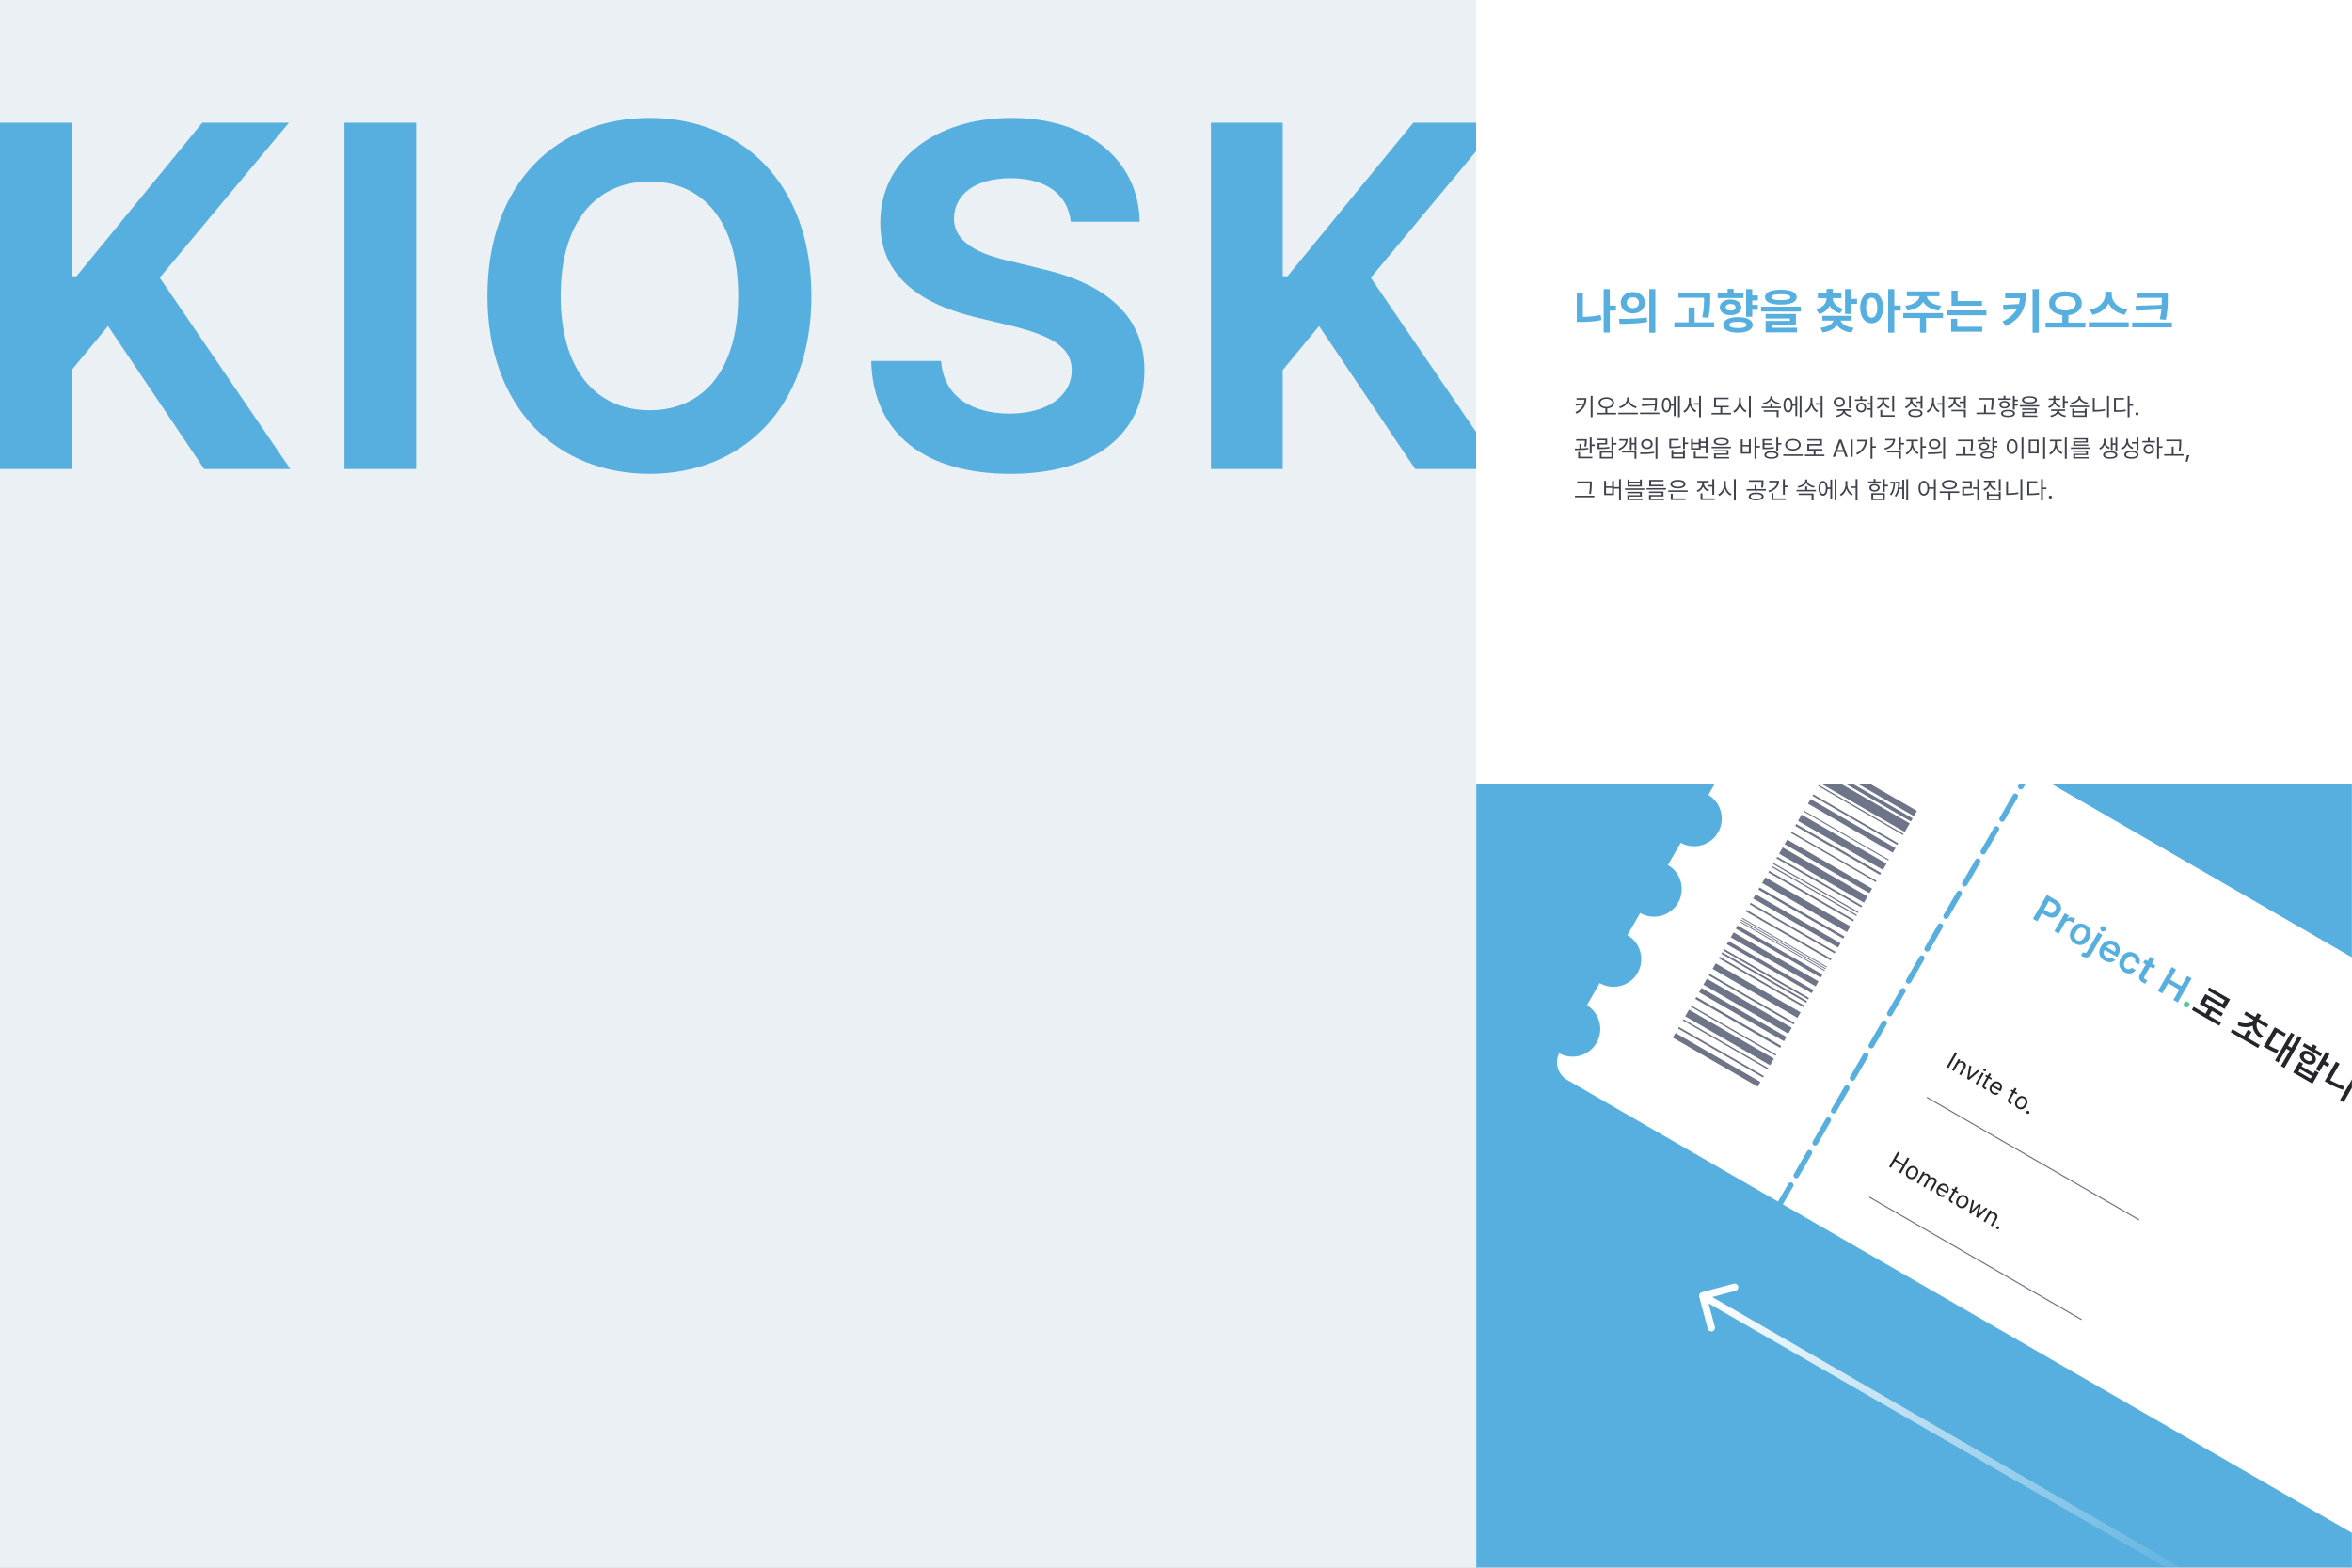 <svg width="1920" height="1280" viewBox="0 0 1920 1280" fill="none" xmlns="http://www.w3.org/2000/svg">
<rect x="0" y="0" width="1920" height="1280" fill="#333333" stroke="none"/>
<g clip-path="url(#clip0_2090_4328)">
<rect width="1920" height="1280" fill="white"/>
<mask id="mask0_2090_4328" style="mask-type:alpha" maskUnits="userSpaceOnUse" x="1205" y="640" width="715" height="640">
<rect x="1205" y="640" width="715" height="640" fill="#56AFDF"/>
</mask>
<g mask="url(#mask0_2090_4328)">
<rect x="1205" y="640" width="715" height="640" fill="#56AFDF"/>
<path d="M2364.3 1038.19L1658.83 630.89L1651.52 643.56C1651.2 644.038 1650.71 644.377 1650.15 644.507C1649.59 644.637 1649 644.549 1648.5 644.261C1648 643.973 1647.63 643.507 1647.46 642.956C1647.3 642.406 1647.34 641.812 1647.6 641.296L1654.91 628.625L1482.83 529.273C1479.18 527.164 1474.87 526.521 1470.77 527.475C1466.68 528.428 1463.09 530.907 1460.76 534.406C1465.96 537.407 1469.75 542.349 1471.31 548.143C1472.86 553.938 1472.05 560.111 1469.06 565.304C1466.06 570.497 1461.12 574.286 1455.32 575.836C1449.52 577.385 1443.35 576.57 1438.15 573.569L1427.66 591.731C1432.86 594.733 1436.66 599.674 1438.21 605.469C1439.77 611.263 1438.96 617.436 1435.96 622.63C1432.96 627.823 1428.02 631.611 1422.22 633.161C1416.43 634.711 1410.25 633.896 1405.05 630.894L1394.6 649.005C1399.66 652.074 1403.33 657.003 1404.8 662.736C1406.28 668.47 1405.44 674.55 1402.49 679.675C1399.53 684.799 1394.68 688.559 1388.97 690.148C1383.27 691.737 1377.17 691.03 1371.98 688.176L1361.52 706.287C1366.72 709.289 1370.52 714.23 1372.07 720.025C1373.63 725.819 1372.82 731.992 1369.82 737.186C1366.82 742.379 1361.88 746.167 1356.09 747.717C1350.29 749.267 1344.11 748.451 1338.91 745.45L1328.48 763.518C1333.68 766.519 1337.48 771.461 1339.03 777.255C1340.59 783.05 1339.78 789.223 1336.78 794.416C1333.78 799.609 1328.84 803.397 1323.04 804.947C1317.25 806.497 1311.07 805.682 1305.87 802.68L1295.42 820.791C1300.48 823.86 1304.15 828.789 1305.62 834.523C1307.1 840.256 1306.26 846.337 1303.31 851.461C1300.35 856.585 1295.5 860.345 1289.79 861.934C1284.09 863.524 1277.99 862.816 1272.8 859.963C1270.9 863.742 1270.53 868.103 1271.74 872.155C1272.96 876.206 1275.68 879.641 1279.35 881.755L1451.43 981.108L1459.92 966.404C1460.24 965.926 1460.73 965.588 1461.29 965.458C1461.85 965.328 1462.44 965.416 1462.94 965.703C1463.44 965.991 1463.81 966.458 1463.98 967.008C1464.14 967.559 1464.09 968.153 1463.84 968.669L1455.35 983.372L2160.82 1390.67C2162.71 1391.77 2164.79 1392.47 2166.95 1392.76C2169.11 1393.05 2171.3 1392.9 2173.41 1392.34C2175.51 1391.78 2177.48 1390.81 2179.21 1389.48C2180.94 1388.16 2182.39 1386.51 2183.48 1384.62L2370.41 1060.85C2371.5 1058.96 2372.2 1056.88 2372.48 1054.72C2372.77 1052.56 2372.62 1050.36 2372.05 1048.26C2371.48 1046.16 2370.51 1044.18 2369.18 1042.46C2367.85 1040.73 2366.19 1039.28 2364.3 1038.19ZM1468.38 960.762C1468.25 961.041 1468.05 961.288 1467.82 961.489C1467.58 961.69 1467.3 961.84 1467.01 961.93C1466.71 962.02 1466.4 962.049 1466.09 962.013C1465.78 961.977 1465.48 961.879 1465.21 961.724C1464.94 961.568 1464.71 961.359 1464.52 961.11C1464.34 960.86 1464.21 960.576 1464.14 960.273C1464.07 959.971 1464.06 959.657 1464.11 959.352C1464.17 959.046 1464.29 958.756 1464.46 958.498L1475.18 939.928C1475.5 939.45 1475.99 939.112 1476.55 938.982C1477.11 938.852 1477.7 938.94 1478.2 939.228C1478.7 939.515 1479.07 939.982 1479.24 940.533C1479.41 941.083 1479.36 941.677 1479.1 942.193L1468.38 960.762ZM1483.64 934.331C1483.32 934.809 1482.83 935.147 1482.27 935.277C1481.71 935.407 1481.12 935.32 1480.62 935.032C1480.12 934.744 1479.75 934.277 1479.59 933.727C1479.42 933.176 1479.47 932.583 1479.72 932.067L1490.43 913.523C1490.56 913.245 1490.76 912.997 1490.99 912.796C1491.23 912.595 1491.51 912.445 1491.8 912.355C1492.1 912.265 1492.41 912.237 1492.72 912.272C1493.03 912.308 1493.33 912.406 1493.6 912.562C1493.87 912.717 1494.1 912.926 1494.28 913.175C1494.47 913.425 1494.6 913.71 1494.67 914.012C1494.74 914.315 1494.75 914.628 1494.69 914.934C1494.64 915.239 1494.52 915.53 1494.35 915.787L1483.64 934.331ZM1498.91 907.891C1498.77 908.169 1498.58 908.417 1498.34 908.618C1498.1 908.819 1497.83 908.969 1497.53 909.059C1497.23 909.149 1496.92 909.177 1496.61 909.142C1496.31 909.106 1496.01 909.008 1495.74 908.852C1495.47 908.697 1495.23 908.488 1495.05 908.239C1494.86 907.989 1494.73 907.704 1494.66 907.402C1494.59 907.099 1494.58 906.786 1494.64 906.48C1494.7 906.175 1494.81 905.884 1494.99 905.627L1505.71 887.057C1506.03 886.579 1506.52 886.241 1507.08 886.111C1507.64 885.981 1508.23 886.068 1508.73 886.356C1509.22 886.644 1509.6 887.111 1509.76 887.661C1509.93 888.212 1509.88 888.805 1509.63 889.322L1498.91 907.891ZM1514.17 881.46C1513.85 881.938 1513.36 882.276 1512.8 882.406C1512.24 882.536 1511.65 882.448 1511.15 882.16C1510.65 881.873 1510.28 881.406 1510.11 880.855C1509.94 880.305 1509.99 879.711 1510.25 879.195L1520.97 860.626C1521.1 860.347 1521.3 860.1 1521.53 859.899C1521.77 859.698 1522.05 859.548 1522.34 859.458C1522.64 859.368 1522.95 859.34 1523.26 859.375C1523.57 859.411 1523.87 859.509 1524.14 859.664C1524.41 859.82 1524.64 860.029 1524.83 860.278C1525.01 860.528 1525.14 860.812 1525.21 861.115C1525.28 861.417 1525.29 861.731 1525.24 862.036C1525.18 862.342 1525.06 862.632 1524.89 862.89L1514.17 881.46ZM1529.43 855.02C1529.11 855.498 1528.62 855.836 1528.06 855.966C1527.5 856.096 1526.91 856.008 1526.41 855.72C1525.91 855.433 1525.54 854.966 1525.38 854.416C1525.21 853.865 1525.26 853.271 1525.51 852.755L1536.23 834.186C1536.55 833.708 1537.04 833.37 1537.6 833.239C1538.16 833.109 1538.75 833.197 1539.25 833.485C1539.75 833.773 1540.12 834.239 1540.29 834.79C1540.46 835.341 1540.41 835.934 1540.15 836.45L1529.43 855.02ZM1544.7 828.58C1544.56 828.858 1544.37 829.106 1544.13 829.307C1543.9 829.507 1543.62 829.658 1543.32 829.748C1543.03 829.838 1542.71 829.866 1542.4 829.83C1542.1 829.795 1541.8 829.696 1541.53 829.541C1541.26 829.386 1541.02 829.177 1540.84 828.927C1540.65 828.678 1540.52 828.393 1540.45 828.091C1540.38 827.788 1540.37 827.475 1540.43 827.169C1540.49 826.864 1540.6 826.573 1540.78 826.315L1551.5 807.746C1551.82 807.268 1552.31 806.93 1552.87 806.799C1553.43 806.669 1554.02 806.757 1554.52 807.045C1555.02 807.333 1555.39 807.799 1555.55 808.35C1555.72 808.901 1555.67 809.494 1555.42 810.01L1544.7 828.58ZM1559.96 802.148C1559.64 802.626 1559.15 802.965 1558.59 803.095C1558.03 803.225 1557.44 803.137 1556.94 802.849C1556.44 802.561 1556.07 802.095 1555.9 801.544C1555.73 800.994 1555.78 800.4 1556.04 799.884L1566.76 781.315C1566.89 781.036 1567.09 780.789 1567.32 780.588C1567.56 780.387 1567.84 780.237 1568.13 780.147C1568.43 780.056 1568.74 780.028 1569.05 780.064C1569.36 780.099 1569.66 780.198 1569.93 780.353C1570.2 780.509 1570.43 780.717 1570.62 780.967C1570.8 781.216 1570.93 781.501 1571 781.804C1571.07 782.106 1571.08 782.42 1571.03 782.725C1570.97 783.03 1570.85 783.321 1570.68 783.579L1559.96 802.148ZM1575.22 775.708C1575.09 775.987 1574.89 776.234 1574.66 776.435C1574.42 776.636 1574.14 776.786 1573.85 776.876C1573.55 776.967 1573.24 776.995 1572.93 776.959C1572.62 776.924 1572.32 776.825 1572.05 776.67C1571.78 776.514 1571.55 776.306 1571.37 776.056C1571.18 775.807 1571.05 775.522 1570.98 775.219C1570.91 774.917 1570.9 774.603 1570.96 774.298C1571.01 773.993 1571.13 773.702 1571.3 773.444L1582.02 754.875C1582.34 754.397 1582.83 754.058 1583.39 753.928C1583.95 753.798 1584.54 753.886 1585.04 754.174C1585.54 754.462 1585.91 754.928 1586.08 755.479C1586.25 756.029 1586.2 756.623 1585.94 757.139L1575.22 775.708ZM1590.48 749.277C1590.16 749.755 1589.67 750.093 1589.11 750.224C1588.55 750.354 1587.96 750.266 1587.46 749.978C1586.97 749.69 1586.59 749.224 1586.43 748.673C1586.26 748.122 1586.31 747.529 1586.56 747.013L1597.29 728.435C1597.42 728.156 1597.62 727.909 1597.85 727.708C1598.09 727.507 1598.37 727.357 1598.66 727.267C1598.96 727.177 1599.27 727.148 1599.58 727.184C1599.89 727.219 1600.19 727.318 1600.46 727.473C1600.73 727.629 1600.96 727.838 1601.15 728.087C1601.33 728.337 1601.46 728.621 1601.53 728.924C1601.6 729.226 1601.61 729.54 1601.56 729.845C1601.5 730.151 1601.38 730.441 1601.21 730.699L1590.48 749.277ZM1605.75 722.837C1605.43 723.315 1604.94 723.653 1604.38 723.784C1603.82 723.914 1603.23 723.826 1602.73 723.538C1602.23 723.25 1601.86 722.784 1601.69 722.233C1601.52 721.682 1601.57 721.089 1601.83 720.573L1612.55 702.003C1612.87 701.525 1613.36 701.187 1613.92 701.057C1614.48 700.927 1615.07 701.015 1615.57 701.302C1616.07 701.59 1616.44 702.057 1616.6 702.607C1616.77 703.158 1616.72 703.752 1616.47 704.268L1605.75 722.837ZM1621.01 696.397C1620.88 696.676 1620.68 696.923 1620.45 697.124C1620.21 697.325 1619.94 697.475 1619.64 697.565C1619.34 697.655 1619.03 697.683 1618.72 697.648C1618.41 697.612 1618.11 697.514 1617.84 697.358C1617.57 697.203 1617.34 696.994 1617.16 696.745C1616.97 696.495 1616.84 696.211 1616.77 695.908C1616.7 695.606 1616.69 695.292 1616.75 694.987C1616.8 694.681 1616.92 694.391 1617.09 694.133L1627.81 675.563C1628.13 675.085 1628.62 674.747 1629.18 674.617C1629.74 674.487 1630.33 674.575 1630.83 674.862C1631.33 675.15 1631.7 675.617 1631.87 676.167C1632.04 676.718 1631.99 677.312 1631.73 677.828L1621.01 696.397ZM1636.27 669.966C1635.95 670.444 1635.46 670.782 1634.9 670.912C1634.34 671.042 1633.75 670.955 1633.25 670.667C1632.76 670.379 1632.39 669.912 1632.22 669.362C1632.05 668.811 1632.1 668.218 1632.35 667.701L1643.07 649.132C1643.21 648.854 1643.4 648.606 1643.64 648.405C1643.88 648.204 1644.15 648.054 1644.45 647.964C1644.75 647.874 1645.06 647.846 1645.37 647.881C1645.68 647.917 1645.97 648.015 1646.24 648.171C1646.51 648.326 1646.75 648.535 1646.93 648.784C1647.12 649.034 1647.25 649.319 1647.32 649.621C1647.39 649.924 1647.4 650.237 1647.34 650.543C1647.29 650.848 1647.17 651.139 1646.99 651.396L1636.27 669.966Z" fill="white"/>
<path d="M1659.57 750.248L1670.88 730.654L1678.24 734.904C1682.73 737.498 1683.56 741.622 1681.39 745.384C1679.22 749.145 1675.22 750.445 1670.7 747.836L1666.91 745.649L1663.09 752.279L1659.57 750.248ZM1668.59 742.753L1671.89 744.659C1674.54 746.19 1676.59 745.389 1677.79 743.305C1679.01 741.195 1678.65 739.073 1676 737.541L1672.7 735.635L1668.59 742.753ZM1677.06 760.349L1685.55 745.654L1688.9 747.591L1687.5 750.027L1687.66 750.121C1689.14 748.74 1691.14 748.593 1692.82 749.562C1693.2 749.781 1693.72 750.121 1694.02 750.362L1692.17 753.556C1691.94 753.275 1691.27 752.745 1690.7 752.417C1688.78 751.308 1686.61 751.821 1685.53 753.689L1680.53 762.349L1677.06 760.349ZM1693.82 770.42C1689.54 767.951 1688.53 763.326 1691.16 758.78C1693.8 754.206 1698.31 752.769 1702.59 755.237C1706.89 757.722 1707.87 762.331 1705.23 766.905C1702.61 771.451 1698.12 772.904 1693.82 770.42ZM1695.44 767.675C1697.79 769.034 1700.19 767.568 1701.76 764.862C1703.3 762.183 1703.39 759.346 1701.03 757.986C1698.63 756.596 1696.21 758.089 1694.67 760.768C1693.1 763.475 1693.03 766.284 1695.44 767.675ZM1712.75 761.356L1716.21 763.356L1707.24 778.891C1705.41 782.057 1702.67 782.494 1699.42 780.619C1699.21 780.494 1698.99 780.369 1698.74 780.186L1700.36 777.371C1700.53 777.508 1700.7 777.602 1700.86 777.695C1702.18 778.461 1703.09 778.081 1703.79 776.863L1712.75 761.356ZM1715.68 760.272C1714.6 759.647 1714.16 758.277 1714.77 757.222C1715.37 756.193 1716.77 755.886 1717.85 756.511C1718.96 757.151 1719.37 758.506 1718.78 759.534C1718.17 760.59 1716.79 760.913 1715.68 760.272ZM1717.93 784.341C1713.49 781.779 1712.49 777.266 1715.15 772.665C1717.77 768.119 1722.31 766.627 1726.51 769.049C1730.11 771.127 1731.92 775.171 1728.94 780.34L1728.31 781.422L1718.06 775.5C1716.65 778.027 1717.28 780.354 1719.52 781.65C1721.04 782.525 1722.44 782.47 1723.37 781.854L1726.76 783.807C1724.67 785.991 1721.34 786.31 1717.93 784.341ZM1719.44 773.161L1726.37 777.161C1727.5 775.143 1727.02 772.916 1725.02 771.76C1722.93 770.557 1720.64 771.343 1719.44 773.161ZM1734.1 793.677C1729.72 791.146 1728.88 786.475 1731.44 782.037C1734.03 777.544 1738.56 776.01 1742.87 778.494C1746.44 780.557 1747.73 784.078 1746.14 787.385L1742.84 785.479C1743.38 783.915 1742.98 782.239 1741.3 781.27C1739.16 780.036 1736.68 781.021 1734.98 783.971C1733.23 787.002 1733.59 789.628 1735.75 790.878C1737.3 791.768 1738.95 791.532 1740.17 790.107L1743.47 792.013C1741.4 794.969 1737.78 795.802 1734.1 793.677ZM1759.55 788.379L1758.02 791.031L1755.12 789.359L1750.72 796.991C1749.9 798.398 1750.44 799.102 1751.3 799.602C1751.71 799.837 1752.4 800.2 1752.85 800.423L1751.22 803.238C1750.77 803.084 1750.06 802.748 1749.2 802.248C1746.6 800.748 1745.33 798.32 1746.95 795.575L1751.69 787.375L1749.58 786.156L1751.11 783.504L1753.22 784.722L1755.25 781.204L1758.69 783.189L1756.65 786.707L1759.55 788.379ZM1761.57 809.136L1772.88 789.542L1776.4 791.573L1771.6 799.882L1780.72 805.147L1785.52 796.839L1789.06 798.886L1777.75 818.48L1774.2 816.433L1779.02 808.097L1769.9 802.832L1765.08 811.167L1761.57 809.136Z" fill="#56AFDF"/>
<path d="M1783.78 822.251C1782.62 821.579 1782.22 820.085 1782.89 818.921C1783.54 817.784 1785.04 817.384 1786.2 818.056C1787.31 818.696 1787.74 820.206 1787.08 821.343C1786.41 822.506 1784.89 822.891 1783.78 822.251Z" fill="#57CC99"/>
<path d="M1813.08 834.978L1811.64 837.468L1789.28 824.562L1790.72 822.072L1800.36 827.634L1802.65 823.656L1795.67 819.625L1800.3 811.614L1814.37 819.739L1816.12 816.708L1801.99 808.552L1803.4 806.116L1820.5 815.991L1815.97 823.839L1801.92 815.73L1800.1 818.896L1814.71 827.334L1813.29 829.797L1805.63 825.375L1803.33 829.353L1813.08 834.978ZM1844.73 853.216L1843.3 855.679L1820.95 842.773L1822.37 840.31L1832.03 845.888L1834.96 840.827L1837.93 842.546L1835.01 847.607L1844.73 853.216ZM1851.71 836.498L1850.3 838.934L1842.67 834.528C1841.12 837.69 1842.68 842.327 1847.55 846.077L1845.08 847.791C1841.19 844.75 1839.01 840.987 1838.94 837.356C1835.77 839.112 1831.45 839.125 1826.87 837.275L1827.09 834.265C1832.8 836.624 1837.58 835.651 1839.59 832.747L1831.93 828.325L1833.33 825.889L1841.02 830.327L1842.85 827.16L1845.82 828.879L1844 832.045L1851.71 836.498ZM1878.96 847.508L1864.84 871.973L1861.97 870.316L1869.17 857.84L1866.41 856.247L1859.93 867.478L1857.17 865.884L1870.31 843.124L1873.07 844.718L1867.8 853.838L1870.56 855.432L1876.1 845.851L1878.96 847.508ZM1866.14 843.966L1864.74 846.401L1858.62 842.87L1852.34 853.75C1855.02 855.262 1857.29 856.392 1860.03 857.362L1858.83 859.949C1855.53 858.842 1852.92 857.438 1849.49 855.497L1847.84 854.544L1856.99 838.685L1866.14 843.966ZM1901.71 860.64L1898.23 866.675L1901.64 868.644L1900.2 871.134L1896.79 869.165L1893.46 874.929L1890.46 873.195L1898.71 858.906L1901.71 860.64ZM1880.07 868.497L1878.85 870.608L1888.68 876.28L1889.89 874.169L1892.9 875.904L1887.76 884.808L1871.95 875.683L1877.09 866.779L1880.07 868.497ZM1876.3 875.02L1886.13 880.692L1887.33 878.608L1877.51 872.936L1876.3 875.02ZM1895.63 860.163L1894.24 862.572L1879.74 854.197L1881.13 851.788L1886.89 855.116L1888.32 852.654L1891.32 854.388L1889.9 856.851L1895.63 860.163ZM1886.51 859.223C1890.05 861.27 1891.48 864.366 1890 866.98C1888.48 869.562 1885.08 869.876 1881.54 867.83C1877.97 865.767 1876.51 862.656 1878.01 860.058C1879.51 857.46 1882.93 857.161 1886.51 859.223ZM1885.23 861.443C1883.36 860.364 1881.69 860.446 1880.94 861.745C1880.17 863.071 1880.95 864.532 1882.82 865.61C1884.69 866.688 1886.37 866.649 1887.13 865.323C1887.88 864.024 1887.09 862.521 1885.23 861.443ZM1927.33 875.429L1913.2 899.894L1910.22 898.175L1924.35 873.71L1927.33 875.429ZM1909.93 868.56L1902.21 881.93C1905.68 883.86 1909.51 885.658 1913.7 887.086L1912.63 889.821C1907.81 888.23 1903.65 886.188 1899.86 884.001L1897.75 882.782L1906.95 866.842L1909.93 868.56ZM1950.59 888.858L1945.23 898.141L1948.99 900.313L1947.57 902.775L1943.8 900.604L1936.45 913.35L1933.44 911.616L1947.58 887.124L1950.59 888.858ZM1942.53 887.311L1941.12 889.746L1932.68 884.871L1926.2 896.103C1930 898.298 1933.11 899.843 1936.82 901.193L1935.71 903.94C1931.54 902.402 1928.18 900.604 1923.77 898.057L1921.74 896.885L1931.08 880.701L1942.53 887.311ZM1946.05 915.936C1944.88 915.264 1944.48 913.77 1945.16 912.606C1945.81 911.469 1947.31 911.069 1948.47 911.741C1949.58 912.381 1950.01 913.891 1949.35 915.028C1948.68 916.192 1947.16 916.576 1946.05 915.936Z" fill="#25262C"/>
<path d="M1597.7 859.859L1590.63 872.105L1589.11 871.226L1596.18 858.98L1597.7 859.859ZM1598.14 869.086L1594.95 874.6L1593.5 873.76L1598.8 864.575L1600.2 865.386L1599.37 866.824L1599.49 866.892C1600.47 866.216 1601.68 866.078 1603.08 866.889C1604.94 867.963 1605.52 869.809 1604.17 872.143L1600.8 877.979L1599.35 877.139L1602.66 871.405C1603.48 869.984 1603.19 868.689 1601.89 867.937C1600.55 867.166 1599.05 867.496 1598.14 869.086ZM1616.01 874.512L1607.31 881.733L1605.8 880.864L1607.72 869.727L1609.31 870.645L1607.61 879.38L1607.71 879.439L1614.42 873.594L1616.01 874.512ZM1612.66 884.824L1617.96 875.639L1619.42 876.479L1614.12 885.664L1612.66 884.824ZM1619.57 874.537C1619.01 874.215 1618.8 873.528 1619.11 872.987C1619.42 872.446 1620.12 872.287 1620.68 872.609C1621.24 872.931 1621.47 873.627 1621.16 874.169C1620.85 874.71 1620.13 874.859 1619.57 874.537ZM1626.09 880.332L1625.39 881.549L1623.46 880.436L1620.38 885.764C1619.7 886.948 1620.17 887.466 1620.79 887.828C1621.06 887.984 1621.45 888.182 1621.67 888.292L1620.89 889.645C1620.65 889.552 1620.26 889.371 1619.84 889.127C1618.62 888.424 1617.76 886.911 1618.7 885.287L1621.99 879.587L1620.6 878.786L1621.3 877.568L1622.69 878.369L1623.96 876.17L1625.43 877.019L1624.16 879.218L1626.09 880.332ZM1626.66 893.154C1624 891.621 1623.45 888.796 1625.08 885.972C1626.71 883.147 1629.5 882.142 1632 883.587C1633.93 884.7 1635.28 887.056 1633.31 890.456L1632.96 891.065L1626.3 887.217C1625.24 889.202 1625.76 890.921 1627.4 891.869C1628.5 892.504 1629.47 892.43 1630.14 892.051L1631.69 892.949C1630.45 894.082 1628.55 894.248 1626.66 893.154ZM1627.03 885.992L1632.2 888.981C1633.09 887.441 1632.77 885.742 1631.26 884.873C1629.67 883.955 1627.93 884.62 1627.03 885.992ZM1646.84 892.309L1646.13 893.526L1644.2 892.413L1641.13 897.741C1640.44 898.925 1640.91 899.443 1641.54 899.805C1641.81 899.961 1642.19 900.159 1642.42 900.269L1641.64 901.622C1641.4 901.529 1641.01 901.348 1640.58 901.104C1639.37 900.401 1638.5 898.888 1639.44 897.264L1642.73 891.564L1641.35 890.763L1642.05 889.545L1643.44 890.346L1644.7 888.147L1646.18 888.996L1644.91 891.195L1646.84 892.309ZM1647.3 905.073C1644.8 903.627 1644.19 900.773 1645.84 897.915C1647.49 895.056 1650.28 894.138 1652.78 895.584C1655.27 897.019 1655.85 899.88 1654.2 902.739C1652.55 905.597 1649.79 906.508 1647.3 905.073ZM1648.04 903.787C1649.89 904.852 1651.69 903.726 1652.74 901.899C1653.8 900.072 1653.88 897.934 1652.04 896.869C1650.16 895.785 1648.35 896.928 1647.3 898.755C1646.24 900.581 1646.17 902.703 1648.04 903.787ZM1654.8 909.29C1654.21 908.948 1653.99 908.164 1654.35 907.565C1654.68 906.963 1655.47 906.766 1656.06 907.108C1656.65 907.449 1656.86 908.223 1656.52 908.815C1656.17 909.424 1655.39 909.631 1654.8 909.29Z" fill="#25262C"/>
<line x1="1572.99" y1="896.02" x2="1746.19" y2="996.02" stroke="#6F7588" stroke-width="0.937"/>
<path d="M1542.11 952.632L1549.18 940.386L1550.7 941.265L1547.56 946.712L1554.03 950.452L1557.18 945.005L1558.72 945.894L1551.65 958.14L1550.11 957.251L1553.26 951.788L1546.78 948.048L1543.63 953.511L1542.11 952.632ZM1558.15 962.139C1555.64 960.694 1555.03 957.84 1556.68 954.981C1558.34 952.123 1561.12 951.205 1563.62 952.65C1566.11 954.086 1566.69 956.947 1565.04 959.806C1563.39 962.664 1560.63 963.575 1558.15 962.139ZM1558.89 960.854C1560.73 961.918 1562.53 960.793 1563.59 958.966C1564.64 957.139 1564.73 955 1562.88 953.936C1561 952.852 1559.19 953.995 1558.14 955.821C1557.08 957.648 1557.01 959.77 1558.89 960.854ZM1564.67 965.659L1569.97 956.475L1571.38 957.285L1570.55 958.723L1570.67 958.791C1571.62 958.035 1572.83 957.968 1574.03 958.661C1575.24 959.354 1575.72 960.398 1575.59 961.633L1575.69 961.692C1576.71 961.018 1578.03 960.966 1579.35 961.727C1580.99 962.675 1581.58 964.346 1580.33 966.511L1576.78 972.651L1575.33 971.812L1578.86 965.688C1579.64 964.335 1579.08 963.313 1578.09 962.737C1576.8 961.995 1575.58 962.437 1574.9 963.604L1571.45 969.575L1569.98 968.726L1573.61 962.45C1574.2 961.419 1573.86 960.295 1572.81 959.69C1571.71 959.055 1570.21 959.429 1569.44 960.765L1566.13 966.499L1564.67 965.659ZM1583.21 976.612C1580.56 975.078 1580 972.254 1581.63 969.429C1583.26 966.604 1586.05 965.599 1588.56 967.044C1590.48 968.158 1591.83 970.514 1589.87 973.913L1589.52 974.522L1582.85 970.675C1581.8 972.659 1582.31 974.379 1583.95 975.326C1585.05 975.961 1586.02 975.888 1586.69 975.508L1588.25 976.406C1587.01 977.539 1585.11 977.705 1583.21 976.612ZM1583.58 969.45L1588.76 972.438C1589.65 970.899 1589.32 969.199 1587.81 968.33C1586.22 967.412 1584.49 968.078 1583.58 969.45ZM1598.69 973.056L1597.99 974.274L1596.06 973.161L1592.99 978.489C1592.3 979.673 1592.77 980.191 1593.4 980.552C1593.67 980.709 1594.05 980.907 1594.28 981.017L1593.5 982.37C1593.26 982.277 1592.87 982.096 1592.44 981.851C1591.23 981.148 1590.36 979.635 1591.3 978.011L1594.59 972.311L1593.2 971.51L1593.91 970.293L1595.29 971.093L1596.56 968.894L1598.04 969.744L1596.77 971.943L1598.69 973.056ZM1599.16 985.82C1596.66 984.375 1596.05 981.521 1597.7 978.662C1599.35 975.804 1602.14 974.886 1604.64 976.331C1607.13 977.767 1607.71 980.628 1606.06 983.487C1604.41 986.345 1601.65 987.256 1599.16 985.82ZM1599.9 984.535C1601.75 985.599 1603.55 984.473 1604.6 982.647C1605.66 980.82 1605.74 978.681 1603.9 977.617C1602.02 976.533 1600.21 977.675 1599.16 979.502C1598.1 981.329 1598.03 983.451 1599.9 984.535ZM1607.45 990.356L1609.96 979.56L1611.5 980.448L1609.42 988.584L1609.5 988.633L1615.49 982.753L1617.05 983.652L1614.93 991.724L1615.04 991.782L1621.02 985.946L1622.54 986.825L1614.45 994.399L1613.01 993.569L1615.06 985.414L1614.92 985.335L1608.9 991.196L1607.45 990.356ZM1623.83 992.463L1620.65 997.978L1619.19 997.138L1624.5 987.953L1625.9 988.764L1625.07 990.201L1625.19 990.27C1626.17 989.593 1627.37 989.456 1628.78 990.266C1630.64 991.341 1631.22 993.187 1629.87 995.521L1626.5 1001.36L1625.05 1000.52L1628.36 994.783C1629.18 993.362 1628.89 992.067 1627.58 991.315C1626.25 990.543 1624.75 990.873 1623.83 992.463ZM1630.15 1003.6C1629.56 1003.26 1629.34 1002.48 1629.71 1001.88C1630.03 1001.28 1630.82 1001.08 1631.41 1001.42C1632.01 1001.76 1632.21 1002.53 1631.87 1003.13C1631.52 1003.74 1630.75 1003.94 1630.15 1003.6Z" fill="#25262C"/>
<line x1="1525.99" y1="977.426" x2="1699.19" y2="1077.43" stroke="#6F7588" stroke-width="0.937"/>
<path d="M1564.87 662.086L1495.59 622.086L1493.1 626.391L1562.38 666.391L1564.87 662.086Z" fill="#6F7588"/>
<path d="M1561.36 668.169L1492.07 628.169L1490.6 630.722L1559.88 670.722L1561.36 668.169Z" fill="#6F7588"/>
<path d="M1558.97 672.309L1489.68 632.309L1485.64 639.319L1554.92 679.319L1558.97 672.309Z" fill="#6F7588"/>
<path d="M1553.99 680.92L1484.71 640.92L1484.19 641.822L1553.47 681.822L1553.99 680.92Z" fill="#6F7588"/>
<path d="M1549.58 688.57L1480.29 648.57L1479.56 649.847L1548.84 689.847L1549.58 688.57Z" fill="#6F7588"/>
<path d="M1547.34 692.444L1478.06 652.444L1475.88 656.216L1545.16 696.216L1547.34 692.444Z" fill="#6F7588"/>
<path d="M1541.91 701.849L1472.63 661.849L1472.2 662.592L1541.48 702.592L1541.91 701.849Z" fill="#6F7588"/>
<path d="M1540.01 705.144L1470.73 665.144L1467.78 670.242L1537.06 710.242L1540.01 705.144Z" fill="#6F7588"/>
<path d="M1535.59 712.794L1466.31 672.794L1465.42 674.337L1534.7 714.337L1535.59 712.794Z" fill="#6F7588"/>
<path d="M1531.91 719.17L1462.63 679.17L1462.02 680.23L1531.3 720.23L1531.91 719.17Z" fill="#6F7588"/>
<path d="M1528.23 725.545L1458.95 685.545L1456.8 689.266L1526.08 729.266L1528.23 725.545Z" fill="#6F7588"/>
<path d="M1524.55 731.921L1455.27 691.921L1452.32 697.02L1521.6 737.02L1524.55 731.921Z" fill="#6F7588"/>
<path d="M1520.14 739.564L1450.85 699.564L1450.12 700.841L1519.4 740.841L1520.14 739.564Z" fill="#6F7588"/>
<path d="M1517.19 744.67L1447.91 704.67L1447.41 705.521L1516.7 745.521L1517.19 744.67Z" fill="#6F7588"/>
<path d="M1515.84 747.007L1446.56 707.007L1446.07 707.858L1515.35 747.858L1515.84 747.007Z" fill="#6F7588"/>
<path d="M1513.51 751.045L1444.23 711.045L1443.49 712.321L1512.77 752.321L1513.51 751.045Z" fill="#6F7588"/>
<path d="M1510.44 756.354L1441.16 716.354L1438.46 721.028L1507.74 761.028L1510.44 756.354Z" fill="#6F7588"/>
<path d="M1505.66 764.641L1436.38 724.641L1435.39 726.342L1504.68 766.342L1505.66 764.641Z" fill="#6F7588"/>
<path d="M1502.47 770.164L1433.19 730.164L1431.16 733.669L1500.45 773.669L1502.47 770.164Z" fill="#6F7588"/>
<path d="M1498.42 777.181L1429.14 737.181L1428.4 738.457L1497.68 778.457L1498.42 777.181Z" fill="#6F7588"/>
<path d="M1495.11 782.915L1425.83 742.915L1425.09 744.191L1494.37 784.191L1495.11 782.915Z" fill="#6F7588"/>
<path d="M1491.43 789.29L1422.14 749.29L1421.78 749.925L1491.06 789.925L1491.43 789.29Z" fill="#6F7588"/>
<path d="M1490.59 790.744L1421.31 750.744L1420.94 751.379L1490.22 791.379L1490.59 790.744Z" fill="#6F7588"/>
<path d="M1489.75 792.197L1420.47 752.197L1420.1 752.832L1489.38 792.832L1489.75 792.197Z" fill="#6F7588"/>
<path d="M1487.75 795.665L1418.46 755.665L1416.99 758.218L1486.27 798.218L1487.75 795.665Z" fill="#6F7588"/>
<path d="M1484.49 801.297L1415.21 761.297L1412.88 765.335L1482.16 805.335L1484.49 801.297Z" fill="#6F7588"/>
<path d="M1480.38 808.415L1411.1 768.415L1409.63 770.968L1478.91 810.968L1480.38 808.415Z" fill="#6F7588"/>
<path d="M1476.7 814.789L1407.42 774.789L1406.69 776.065L1475.97 816.065L1476.7 814.789Z" fill="#6F7588"/>
<path d="M1475.17 817.45L1405.89 777.45L1405.15 778.726L1474.43 818.726L1475.17 817.45Z" fill="#6F7588"/>
<path d="M1473.02 821.165L1403.74 781.165L1403 782.441L1472.29 822.441L1473.02 821.165Z" fill="#6F7588"/>
<path d="M1469.89 826.588L1400.61 786.588L1398.03 791.052L1467.32 831.052L1469.89 826.588Z" fill="#6F7588"/>
<path d="M1464.93 835.191L1395.64 795.191L1394.91 796.468L1464.19 836.468L1464.93 835.191Z" fill="#6F7588"/>
<path d="M1462.66 839.122L1393.37 799.122L1390.55 804.011L1459.83 844.011L1462.66 839.122Z" fill="#6F7588"/>
<path d="M1458.3 846.666L1389.02 806.666L1386.99 810.171L1456.28 850.171L1458.3 846.666Z" fill="#6F7588"/>
<path d="M1454.07 854L1384.78 814L1383.86 815.594L1453.15 855.594L1454.07 854Z" fill="#6F7588"/>
<path d="M1450.02 861.01L1380.74 821.01L1380.18 821.969L1449.47 861.969L1450.02 861.01Z" fill="#6F7588"/>
<path d="M1448.09 864.355L1378.81 824.355L1375.68 829.772L1444.96 869.772L1448.09 864.355Z" fill="#6F7588"/>
<path d="M1443.58 872.165L1374.3 832.165L1373.71 833.175L1443 873.175L1443.58 872.165Z" fill="#6F7588"/>
<path d="M1439.9 878.541L1370.62 838.541L1369.88 839.817L1439.16 879.817L1439.9 878.541Z" fill="#6F7588"/>
<path d="M1437.08 883.43L1367.79 843.43L1365.59 847.252L1434.87 887.252L1437.08 883.43Z" fill="#6F7588"/>
<path d="M1389.22 1055.1C1387.62 1055.53 1386.67 1057.18 1387.1 1058.78L1394.09 1084.86C1394.52 1086.46 1396.16 1087.41 1397.76 1086.98C1399.36 1086.55 1400.31 1084.9 1399.89 1083.3L1393.67 1060.12L1416.86 1053.91C1418.46 1053.48 1419.41 1051.84 1418.98 1050.24C1418.55 1048.64 1416.9 1047.69 1415.3 1048.12L1389.22 1055.1ZM1805.69 1298L1807.19 1295.4L1391.5 1055.4L1390 1058L1388.5 1060.6L1804.19 1300.6L1805.69 1298Z" fill="url(#paint0_linear_2090_4328)"/>
</g>
<rect width="715" height="640" transform="translate(1205)" fill="white"/>
<path d="M1319.13 249.519V253.594H1314.1V271.522H1309.12V236.025H1314.1V249.519H1319.13ZM1287.18 262.834V239.436H1292.15V258.718C1296.7 258.635 1301.57 258.221 1306.71 257.185L1307.24 261.343C1301.27 262.53 1295.51 262.848 1290.26 262.834H1287.18ZM1332.93 238.414C1338.59 238.414 1342.77 242.047 1342.8 247.144C1342.77 252.254 1338.59 255.873 1332.93 255.873C1327.33 255.873 1323.05 252.254 1323.06 247.144C1323.05 242.047 1327.33 238.414 1332.93 238.414ZM1321.59 260.362C1327.93 260.362 1336.71 260.279 1344.32 259.215L1344.69 262.807C1336.82 264.34 1328.38 264.409 1322.15 264.409L1321.59 260.362ZM1328.01 247.144C1328.01 249.961 1330.14 251.564 1332.93 251.564C1335.77 251.564 1337.93 249.961 1337.94 247.144C1337.93 244.367 1335.78 242.724 1332.93 242.724C1330.12 242.724 1328.01 244.367 1328.01 247.144ZM1346.34 271.688V236.025H1351.3V271.688H1346.34ZM1396.1 239.119V242.489C1396.09 246.936 1396.09 251.936 1394.68 259.506L1389.65 258.981C1391.01 252.254 1391.08 247.254 1391.1 243.083H1370.17V239.119H1396.1ZM1366.82 267.24V263.193H1378.43V250.97H1383.37V263.193H1399.25V267.24H1366.82ZM1435 241.232V245.279H1430.4V248.912H1435V252.959H1430.4V258.622H1425.4V236.025H1430.4V241.232H1435ZM1402.18 243.331V239.436H1410.26V235.831H1415.23V239.436H1423.28V243.331H1402.18ZM1403.92 250.928C1403.91 247.13 1407.5 244.547 1412.75 244.533C1417.9 244.547 1421.49 247.13 1421.49 250.928C1421.49 254.754 1417.9 257.296 1412.75 257.296C1407.51 257.296 1403.91 254.754 1403.92 250.928ZM1406.74 265.293C1406.71 261.301 1411.31 258.953 1418.77 258.953C1426.1 258.953 1430.77 261.301 1430.78 265.293C1430.77 269.215 1426.1 271.605 1418.77 271.591C1411.31 271.605 1406.71 269.215 1406.74 265.293ZM1408.77 250.928C1408.77 252.682 1410.36 253.608 1412.75 253.594C1415.12 253.608 1416.75 252.682 1416.77 250.928C1416.75 249.146 1415.12 248.18 1412.75 248.166C1410.36 248.18 1408.77 249.146 1408.77 250.928ZM1411.67 265.293C1411.65 266.964 1414.13 267.876 1418.77 267.876C1423.33 267.876 1425.77 266.964 1425.77 265.293C1425.77 263.539 1423.33 262.738 1418.77 262.738C1414.13 262.738 1411.65 263.539 1411.67 265.293ZM1453.75 236.55C1461.94 236.55 1466.67 238.691 1466.68 242.599C1466.67 246.577 1461.94 248.704 1453.75 248.704C1445.55 248.704 1440.8 246.577 1440.81 242.599C1440.8 238.691 1445.55 236.55 1453.75 236.55ZM1437.56 254.34V250.39H1469.99V254.34H1437.56ZM1441.31 260.044V256.384H1466.03V265.459H1446.22V267.599H1466.96V271.356H1441.33V261.978H1461.11V260.044H1441.31ZM1446.03 242.599C1446 244.354 1448.54 245.03 1453.75 245.044C1459.03 245.03 1461.54 244.354 1461.54 242.599C1461.54 241.039 1459.03 240.182 1453.75 240.196C1448.54 240.182 1446 241.039 1446.03 242.599ZM1503.2 239.478V243.414H1496.05C1496.12 246.936 1498.67 250.514 1504.36 251.964L1502.17 255.762C1498.05 254.727 1495.22 252.517 1493.6 249.671C1492.03 252.807 1489.18 255.265 1485.02 256.425L1482.66 252.503C1488.35 251.011 1491.01 247.268 1491.07 243.414H1483.92V239.478H1491.07V235.901H1496.1V239.478H1503.2ZM1486.1 267.669C1492.34 266.895 1495.81 264.423 1496.72 261.743H1487.63V257.82H1511.59V261.743H1502.54C1503.45 264.367 1506.96 266.909 1513.15 267.71L1511.36 271.522C1505.66 270.762 1501.64 268.483 1499.6 265.417C1497.55 268.47 1493.56 270.693 1487.9 271.439L1486.1 267.669ZM1506.16 256.301V236.025H1511.16V244.022H1515.94V248.124H1511.16V256.301H1506.16ZM1527.88 238.539C1533.31 238.539 1537.23 243.456 1537.26 251.191C1537.23 259.008 1533.31 263.898 1527.88 263.898C1522.44 263.898 1518.47 259.008 1518.5 251.191C1518.47 243.456 1522.44 238.539 1527.88 238.539ZM1523.32 251.191C1523.31 256.508 1525.16 259.381 1527.88 259.381C1530.67 259.381 1532.47 256.508 1532.48 251.191C1532.47 245.928 1530.67 243.041 1527.88 243.041C1525.16 243.041 1523.31 245.928 1523.32 251.191ZM1541.38 271.605V236.025H1546.36V249.45H1551.61V253.608H1546.36V271.605H1541.38ZM1586.12 255.652V259.644H1572.27V271.605H1567.34V259.644H1553.69V255.652H1586.12ZM1555.28 249.685C1562.52 248.815 1566.47 245.293 1566.99 241.812H1556.62V237.917H1583.21V241.812H1572.85C1573.32 245.293 1577.26 248.815 1584.58 249.685L1582.77 253.594C1576.52 252.751 1572.06 250.086 1569.91 246.439C1567.75 250.086 1563.31 252.751 1557.12 253.594L1555.28 249.685ZM1617.93 245.749V249.657H1593.1V237.296H1598.06V245.749H1617.93ZM1589.02 257.365V253.456H1621.54V257.365H1589.02ZM1592.77 270.818V260.279H1597.75V266.812H1618.15V270.818H1592.77ZM1653.84 239.45C1653.82 250.376 1650.81 259.699 1637.39 266.287L1634.77 262.448C1640.63 259.547 1644.29 256.232 1646.43 252.254L1635.65 253.207L1635.05 248.967L1648.04 248.221C1648.46 246.715 1648.73 245.127 1648.89 243.442H1636.88V239.45H1653.84ZM1659.27 271.605V236.025H1664.31V271.605H1659.27ZM1686.01 237.876C1693.68 237.876 1699.41 241.757 1699.41 247.599C1699.41 252.972 1694.86 256.577 1688.47 257.296V263.373H1702.34V267.434H1669.82V263.373H1683.54V257.282C1677.18 256.564 1672.67 252.959 1672.68 247.599C1672.67 241.757 1678.39 237.876 1686.01 237.876ZM1677.59 247.599C1677.59 251.356 1681.05 253.456 1686.01 253.47C1691.02 253.456 1694.48 251.356 1694.49 247.599C1694.48 244.05 1691.02 241.854 1686.01 241.854C1681.05 241.854 1677.59 244.05 1677.59 247.599ZM1723.89 240.721C1723.88 245.942 1728.49 251.508 1736.55 252.876L1734.35 257.019C1728.15 255.79 1723.55 252.296 1721.26 247.738C1718.92 252.268 1714.31 255.776 1708.15 257.019L1706.01 252.876C1713.91 251.467 1718.55 245.887 1718.58 240.721V238.166H1723.89V240.721ZM1705.19 267.24V263.138H1737.71V267.24H1705.19ZM1769.65 239.16V243.331C1769.64 248.483 1769.64 253.414 1768.01 261.108L1763.05 260.666C1763.75 257.71 1764.17 255.099 1764.4 252.696L1743.8 253.691L1743.19 249.713L1764.67 248.953C1764.75 247.006 1764.76 245.169 1764.76 243.331V243.166H1744.27V239.16H1769.65ZM1740.56 267.323V263.262H1772.99V267.323H1740.56Z" fill="#56AFDF"/>
<path d="M1295.01 325.036C1295 330.05 1293.19 334.677 1286.91 337.743L1286.06 336.528C1289.31 334.96 1291.32 332.957 1292.42 330.609L1286.38 331.182L1286.13 329.815L1292.91 329.366C1293.23 328.399 1293.41 327.377 1293.49 326.307H1287V325.036H1295.01ZM1298.52 340.588V323.227H1300.06V340.588H1298.52ZM1311.29 324.359C1314.99 324.373 1317.64 326.169 1317.64 328.903C1317.64 331.486 1315.35 333.199 1312.05 333.42V337.066H1319.29V338.351H1303.39V337.066H1310.53V333.42C1307.26 333.192 1304.95 331.486 1304.95 328.903C1304.95 326.169 1307.62 324.373 1311.29 324.359ZM1306.43 328.903C1306.43 330.906 1308.49 332.204 1311.29 332.218C1314.11 332.204 1316.17 330.906 1316.17 328.903C1316.17 326.942 1314.11 325.616 1311.29 325.63C1308.49 325.616 1306.43 326.942 1306.43 328.903ZM1329.73 325.782C1329.73 328.751 1333.13 331.403 1336.16 331.97L1335.44 333.254C1332.82 332.646 1330.07 330.789 1328.94 328.233C1327.82 330.775 1325.07 332.64 1322.44 333.254L1321.74 331.97C1324.75 331.39 1328.12 328.765 1328.13 325.782V324.442H1329.73V325.782ZM1321.07 338.227V336.942H1336.97V338.227H1321.07ZM1352.61 324.994V327.149C1352.61 329.704 1352.61 332.066 1351.88 335.588L1350.35 335.45C1350.73 333.786 1350.92 332.336 1351.02 330.989L1340.42 331.555L1340.2 330.285L1351.08 329.836C1351.11 328.917 1351.11 328.04 1351.12 327.149V326.279H1340.67V324.994H1352.61ZM1338.76 338.144V336.859H1354.59V338.144H1338.76ZM1371.32 323.227V340.588H1369.84V323.227H1371.32ZM1356.67 330.713C1356.67 327.025 1358.13 324.691 1360.38 324.691C1362.49 324.691 1363.92 326.721 1364.12 329.994H1366.36V323.599H1367.84V339.704H1366.36V331.265H1364.12C1363.97 334.649 1362.53 336.762 1360.38 336.749C1358.13 336.762 1356.67 334.414 1356.67 330.713ZM1358.1 330.713C1358.09 333.53 1358.99 335.312 1360.38 335.298C1361.8 335.312 1362.7 333.53 1362.7 330.713C1362.7 327.895 1361.8 326.127 1360.38 326.127C1358.99 326.127 1358.09 327.895 1358.1 330.713ZM1380.24 327.895C1380.24 331.03 1382.25 334.193 1384.78 335.354L1383.85 336.597C1381.88 335.581 1380.25 333.503 1379.48 331.037C1378.71 333.634 1377.08 335.858 1375.1 336.914L1374.12 335.685C1376.66 334.428 1378.67 331.086 1378.69 327.895V324.732H1380.24V327.895ZM1382.89 330.409V329.152H1387V323.227H1388.52V340.616H1387V330.409H1382.89ZM1411.25 331.362V332.605H1405.9V337.108H1413.13V338.392H1397.23V337.108H1404.38V332.605H1399.27V324.635H1411.09V325.892H1400.8V331.362H1411.25ZM1421.09 327.895C1421.08 331.058 1423.23 334.249 1425.79 335.409L1424.85 336.624C1422.88 335.657 1421.17 333.599 1420.34 331.127C1419.54 333.744 1417.83 335.948 1415.79 336.97L1414.82 335.685C1417.41 334.497 1419.55 331.182 1419.56 327.895V324.732H1421.09V327.895ZM1427.7 340.616V323.227H1429.23V340.616H1427.7ZM1453.89 331.956V333.227H1438.02V331.956H1445.18V329.276H1446.68V331.956H1453.89ZM1438.98 328.972C1442.04 328.558 1445.15 326.624 1445.15 324.304V323.489H1446.7V324.304C1446.7 326.624 1449.82 328.558 1452.89 328.972L1452.27 330.202C1449.63 329.753 1447.02 328.358 1445.93 326.362C1444.84 328.372 1442.22 329.746 1439.56 330.202L1438.98 328.972ZM1439.78 336.155V334.925H1451.89V340.588H1450.35V336.155H1439.78ZM1470.59 323.227V340.588H1469.11V323.227H1470.59ZM1455.93 330.713C1455.93 327.025 1457.39 324.691 1459.65 324.691C1461.76 324.691 1463.19 326.721 1463.38 329.994H1465.63V323.599H1467.1V339.704H1465.63V331.265H1463.39C1463.24 334.649 1461.79 336.762 1459.65 336.749C1457.39 336.762 1455.93 334.414 1455.93 330.713ZM1457.37 330.713C1457.35 333.53 1458.25 335.312 1459.65 335.298C1461.07 335.312 1461.97 333.53 1461.97 330.713C1461.97 327.895 1461.07 326.127 1459.65 326.127C1458.25 326.127 1457.35 327.895 1457.37 330.713ZM1479.5 327.895C1479.5 331.03 1481.52 334.193 1484.04 335.354L1483.12 336.597C1481.14 335.581 1479.51 333.503 1478.74 331.037C1477.97 333.634 1476.34 335.858 1474.36 336.914L1473.38 335.685C1475.92 334.428 1477.94 331.086 1477.95 327.895V324.732H1479.5V327.895ZM1482.15 330.409V329.152H1486.27V323.227H1487.79V340.616H1486.27V330.409H1482.15ZM1511.03 334.069V335.395H1506.08C1506.23 337.315 1508.85 338.903 1511.73 339.331L1511.17 340.506C1508.6 340.091 1506.26 338.862 1505.27 337.101C1504.28 338.848 1501.98 340.091 1499.44 340.506L1498.88 339.331C1501.75 338.903 1504.31 337.315 1504.49 335.395H1499.58V334.069H1511.03ZM1496.9 328.282C1496.9 325.892 1498.82 324.249 1501.46 324.249C1504.1 324.249 1506 325.892 1506 328.282C1506 330.657 1504.1 332.301 1501.46 332.301C1498.82 332.301 1496.9 330.657 1496.9 328.282ZM1498.41 328.282C1498.39 329.912 1499.68 331.017 1501.46 331.03C1503.23 331.017 1504.51 329.912 1504.51 328.282C1504.51 326.666 1503.23 325.547 1501.46 325.561C1499.68 325.547 1498.39 326.666 1498.41 328.282ZM1509.3 333.185V323.24H1510.84V333.185H1509.3ZM1524.45 326.017V327.287H1514.18V326.017H1518.58V323.42H1520.14V326.017H1524.45ZM1515.32 332.715C1515.3 330.367 1517 328.724 1519.36 328.724C1521.7 328.724 1523.41 330.367 1523.43 332.715C1523.41 335.05 1521.7 336.693 1519.36 336.693C1517 336.693 1515.3 335.05 1515.32 332.715ZM1516.7 332.715C1516.68 334.276 1517.82 335.381 1519.36 335.367C1520.9 335.381 1522.03 334.276 1522.03 332.715C1522.03 331.169 1520.9 330.05 1519.36 330.036C1517.82 330.05 1516.68 331.169 1516.7 332.715ZM1524.12 330.271V329H1527.06V323.227H1528.58V340.588H1527.06V334.58H1524.13V333.323H1527.06V330.271H1524.12ZM1538.13 326.942C1538.13 329.29 1539.98 331.403 1542.57 332.232L1541.79 333.448C1539.77 332.764 1538.16 331.334 1537.38 329.504C1536.61 331.486 1534.99 333.047 1532.92 333.807L1532.12 332.577C1534.73 331.666 1536.57 329.414 1536.58 326.942V325.934H1532.52V324.677H1542.12V325.934H1538.13V326.942ZM1534.99 340.202V334.76H1536.52V338.931H1546.75V340.202H1534.99ZM1544.67 335.975V323.24H1546.21V335.975H1544.67ZM1569.37 323.227V333.572H1567.83V329.028H1564.33V327.757H1567.83V323.227H1569.37ZM1555.04 332.191C1557.63 331.251 1559.46 328.903 1559.46 326.417V325.768H1555.54V324.497H1564.89V325.768H1561.01V326.403C1561.01 328.669 1562.75 330.823 1565.29 331.693L1564.49 332.923C1562.54 332.218 1561.02 330.761 1560.27 328.972C1559.53 331.003 1557.92 332.626 1555.84 333.406L1555.04 332.191ZM1557.79 337.343C1557.78 335.298 1559.99 334.11 1563.61 334.11C1567.21 334.11 1569.42 335.298 1569.42 337.343C1569.42 339.387 1567.21 340.561 1563.61 340.575C1559.99 340.561 1557.78 339.387 1557.79 337.343ZM1559.31 337.343C1559.3 338.599 1560.94 339.359 1563.61 339.345C1566.26 339.359 1567.9 338.599 1567.9 337.343C1567.9 336.072 1566.26 335.312 1563.61 335.312C1560.94 335.312 1559.3 336.072 1559.31 337.343ZM1578.76 327.895C1578.76 331.03 1580.78 334.193 1583.31 335.354L1582.38 336.597C1580.41 335.581 1578.78 333.503 1578.01 331.037C1577.24 333.634 1575.61 335.858 1573.63 336.914L1572.65 335.685C1575.19 334.428 1577.2 331.086 1577.22 327.895V324.732H1578.76V327.895ZM1581.42 330.409V329.152H1585.53V323.227H1587.05V340.616H1585.53V330.409H1581.42ZM1596.38 326.431C1596.38 328.682 1598.12 330.837 1600.66 331.721L1599.86 332.923C1597.9 332.225 1596.39 330.775 1595.64 328.986C1594.89 330.982 1593.28 332.577 1591.22 333.337L1590.41 332.122C1592.98 331.21 1594.83 328.89 1594.83 326.445V325.685H1590.91V324.428H1600.26V325.685H1596.38V326.431ZM1593.05 335.809V334.552H1604.74V340.588H1603.2V335.809H1593.05ZM1599.71 329.055V327.771H1603.2V323.227H1604.74V333.627H1603.2V329.055H1599.71ZM1627.37 324.981V326.707C1627.36 328.848 1627.36 331.224 1626.72 334.718L1625.18 334.539C1625.83 331.224 1625.83 328.793 1625.84 326.707V326.251H1615.13V324.981H1627.37ZM1613.45 338.13V336.845H1619.65V330.644H1621.17V336.845H1629.28V338.13H1613.45ZM1647.28 326.265V327.536H1644.71V329.939H1647.28V331.224H1644.71V334.428H1643.18V323.227H1644.71V326.265H1647.28ZM1631.18 326.431V325.202H1635.6V323.088H1637.12V325.202H1641.52V326.431H1631.18ZM1632.17 330.395C1632.16 328.53 1633.83 327.329 1636.36 327.329C1638.84 327.329 1640.51 328.53 1640.53 330.395C1640.51 332.26 1638.84 333.461 1636.36 333.448C1633.83 333.461 1632.16 332.26 1632.17 330.395ZM1633.54 337.564C1633.52 335.657 1635.68 334.552 1639.23 334.552C1642.75 334.552 1644.91 335.657 1644.91 337.564C1644.91 339.442 1642.75 340.547 1639.23 340.547C1635.68 340.547 1633.52 339.442 1633.54 337.564ZM1633.63 330.395C1633.62 331.528 1634.71 332.26 1636.36 332.26C1637.97 332.26 1639.06 331.528 1639.08 330.395C1639.06 329.249 1637.97 328.489 1636.36 328.475C1634.71 328.489 1633.62 329.249 1633.63 330.395ZM1635.06 337.564C1635.04 338.682 1636.62 339.359 1639.23 339.345C1641.81 339.359 1643.39 338.682 1643.39 337.564C1643.39 336.403 1641.81 335.754 1639.23 335.754C1636.62 335.754 1635.04 336.403 1635.06 337.564ZM1656.72 323.53C1660.59 323.53 1662.85 324.594 1662.85 326.528C1662.85 328.489 1660.59 329.552 1656.72 329.566C1652.85 329.552 1650.57 328.489 1650.57 326.528C1650.57 324.594 1652.85 323.53 1656.72 323.53ZM1648.82 331.983V330.74H1664.65V331.983H1648.82ZM1650.74 334.663V333.489H1662.6V337.37H1652.29V339.18H1663.13V340.395H1650.78V336.238H1661.1V334.663H1650.74ZM1652.18 326.528C1652.16 327.729 1653.85 328.392 1656.72 328.392C1659.61 328.392 1661.29 327.729 1661.29 326.528C1661.29 325.381 1659.61 324.691 1656.72 324.691C1653.85 324.691 1652.16 325.381 1652.18 326.528ZM1677.85 326.845C1677.85 328.931 1679.59 330.837 1682.16 331.597L1681.44 332.771C1679.43 332.17 1677.88 330.878 1677.11 329.221C1676.35 331.044 1674.74 332.446 1672.68 333.116L1671.92 331.901C1674.51 331.127 1676.33 329.138 1676.33 326.845V326.514H1672.41V325.257H1676.33V323.144H1677.88V325.257H1681.76V326.514H1677.85V326.845ZM1673.68 339.331C1676.47 338.883 1679 337.356 1679.27 335.506H1674.36V334.249H1685.81V335.506H1680.9C1681.14 337.322 1683.69 338.89 1686.48 339.331L1685.9 340.533C1683.37 340.098 1681.06 338.841 1680.07 337.101C1679.08 338.834 1676.79 340.07 1674.26 340.506L1673.68 339.331ZM1683.97 333.323V323.227H1685.5V327.522H1688.11V328.807H1685.5V333.323H1683.97ZM1693.15 333.641V335.671H1701.82V333.641H1703.37V340.354H1691.63V333.641H1693.15ZM1689.61 332.425V331.141H1705.44V332.425H1689.61ZM1690.51 328.696C1693.6 328.268 1696.74 326.445 1696.74 324.235V323.42H1698.31V324.235C1698.31 326.376 1701.47 328.296 1704.53 328.696L1703.96 329.912C1701.27 329.511 1698.63 328.137 1697.53 326.203C1696.43 328.157 1693.77 329.511 1691.09 329.912L1690.51 328.696ZM1693.15 339.11H1701.82V336.887H1693.15V339.11ZM1721.6 323.227V340.588H1720.09V323.227H1721.6ZM1708.43 336.113V324.939H1709.93V334.773C1712.59 334.767 1715.31 334.559 1718.23 333.945L1718.44 335.257C1715.36 335.892 1712.61 336.113 1709.84 336.113H1708.43ZM1738.42 323.227V330.091H1741.32V331.376H1738.42V340.616H1736.89V323.227H1738.42ZM1725.74 336.265V324.925H1733.85V326.182H1727.27V334.967C1730.42 334.96 1732.64 334.836 1735.22 334.359L1735.41 335.685C1732.69 336.169 1730.41 336.265 1727.11 336.265H1725.74ZM1744.5 339.11C1743.81 339.11 1743.23 338.544 1743.25 337.854C1743.23 337.163 1743.81 336.597 1744.5 336.597C1745.19 336.597 1745.76 337.163 1745.76 337.854C1745.76 338.544 1745.19 339.11 1744.5 339.11ZM1295.33 358.566V359.492C1295.32 360.624 1295.32 362.351 1294.88 364.63L1293.34 364.506C1293.76 362.42 1293.81 360.949 1293.82 359.851H1286.67V358.566H1295.33ZM1285.61 366.246C1286.73 366.239 1288 366.232 1289.34 366.198V362.42H1290.86V366.149C1292.78 366.066 1294.77 365.928 1296.57 365.68L1296.67 366.812C1293.04 367.434 1288.85 367.503 1285.76 367.517L1285.61 366.246ZM1288.29 374.202V369.105H1289.82V372.931H1299.88V374.202H1288.29ZM1297.76 370.293V357.227H1299.31V362.876H1301.85V364.188H1299.31V370.293H1297.76ZM1316.97 357.24V361.688H1319.59V363H1316.97V367.586H1315.43V357.24H1316.97ZM1304.12 359.436V358.18H1311.99V362.917H1305.68V365.376C1308.76 365.39 1310.99 365.3 1313.71 364.851L1313.86 366.094C1311.07 366.577 1308.75 366.674 1305.52 366.674H1304.16V361.729H1310.49V359.436H1304.12ZM1305.97 374.354V368.442H1316.97V374.354H1305.97ZM1307.46 373.097H1315.48V369.644H1307.46V373.097ZM1335.81 357.24V367.475H1334.36V362.89H1331.99V367.365H1330.52V357.572H1331.99V361.605H1334.36V357.24H1335.81ZM1321.17 366.508C1324.78 365.044 1326.82 362.696 1327.12 359.782H1321.88V358.511H1328.69C1328.69 362.655 1326.34 365.79 1321.93 367.669L1321.17 366.508ZM1324.1 369.533V368.276H1335.81V374.588H1334.31V369.533H1324.1ZM1344.44 358.497C1347.17 358.497 1349.11 360.155 1349.12 362.572C1349.11 364.989 1347.17 366.646 1344.44 366.646C1341.7 366.646 1339.74 364.989 1339.75 362.572C1339.74 360.155 1341.7 358.497 1344.44 358.497ZM1338.86 369.478C1342.06 369.492 1346.48 369.464 1350.32 368.898L1350.44 370.03C1346.47 370.776 1342.2 370.79 1339.06 370.79L1338.86 369.478ZM1341.26 362.572C1341.25 364.188 1342.59 365.307 1344.44 365.307C1346.27 365.307 1347.61 364.188 1347.61 362.572C1347.61 360.956 1346.27 359.837 1344.44 359.837C1342.59 359.837 1341.25 360.956 1341.26 362.572ZM1351.47 374.616V357.227H1353V374.616H1351.47ZM1375.44 357.227V361.301H1378.05V362.599H1375.44V366.481H1373.91V357.227H1375.44ZM1362.69 365.887V358.373H1370.37V359.644H1364.21V364.602C1367.69 364.602 1369.68 364.499 1372 364.008L1372.2 365.279C1369.75 365.776 1367.68 365.887 1364.03 365.887H1362.69ZM1364.45 374.298V367.42H1365.97V369.575H1373.91V367.42H1375.44V374.298H1364.45ZM1365.97 373.028H1373.91V370.818H1365.97V373.028ZM1393.94 357.24V370.086H1392.41V365.431H1388.31V367.116H1380.42V358.387H1381.95V361.481H1386.79V358.387H1388.31V360.431H1392.41V357.24H1393.94ZM1381.95 365.859H1386.79V362.682H1381.95V365.859ZM1382.71 374.202V368.829H1384.26V372.931H1394.34V374.202H1382.71ZM1388.31 364.16H1392.41V361.702H1388.31V364.16ZM1405.14 357.53C1409 357.53 1411.27 358.594 1411.27 360.528C1411.27 362.489 1409 363.552 1405.14 363.566C1401.27 363.552 1398.99 362.489 1398.99 360.528C1398.99 358.594 1401.27 357.53 1405.14 357.53ZM1397.23 365.983V364.74H1413.06V365.983H1397.23ZM1399.15 368.663V367.489H1411.02V371.37H1400.7V373.18H1411.54V374.395H1399.2V370.238H1409.51V368.663H1399.15ZM1400.59 360.528C1400.58 361.729 1402.26 362.392 1405.14 362.392C1408.02 362.392 1409.71 361.729 1409.71 360.528C1409.71 359.381 1408.02 358.691 1405.14 358.691C1402.26 358.691 1400.58 359.381 1400.59 360.528ZM1433.78 357.227V364.064H1436.68V365.39H1433.78V374.588H1432.25V357.227H1433.78ZM1421.06 370.417V358.704H1422.58V363.29H1427.66V358.704H1429.18V370.417H1421.06ZM1422.58 369.133H1427.66V364.519H1422.58V369.133ZM1451.6 357.227V361.743H1454.21V363.014H1451.6V367.903H1450.07V357.227H1451.6ZM1438.84 366.715V358.456H1446.82V359.699H1440.37V361.923H1446.51V363.152H1440.37V365.459C1443.76 365.465 1445.68 365.383 1447.97 364.989L1448.15 366.232C1445.75 366.66 1443.74 366.729 1440.15 366.715H1438.84ZM1440.3 371.453C1440.29 369.478 1442.49 368.345 1446.06 368.345C1449.63 368.345 1451.8 369.478 1451.8 371.453C1451.8 373.428 1449.63 374.547 1446.06 374.547C1442.49 374.547 1440.29 373.428 1440.3 371.453ZM1441.82 371.453C1441.82 372.641 1443.41 373.359 1446.06 373.345C1448.67 373.359 1450.28 372.641 1450.28 371.453C1450.28 370.265 1448.67 369.561 1446.06 369.561C1443.41 369.561 1441.82 370.265 1441.82 371.453ZM1463.61 358.345C1467.24 358.359 1469.96 360.251 1469.96 363.124C1469.96 366.011 1467.24 367.903 1463.61 367.89C1459.99 367.903 1457.27 366.011 1457.27 363.124C1457.27 360.251 1459.99 358.359 1463.61 358.345ZM1455.71 372.268V370.983H1471.61V372.268H1455.71ZM1458.73 363.124C1458.72 365.224 1460.82 366.633 1463.61 366.633C1466.4 366.633 1468.49 365.224 1468.49 363.124C1468.49 361.039 1466.4 359.588 1463.61 359.602C1460.82 359.588 1458.72 361.039 1458.73 363.124ZM1489.29 371.135V372.434H1473.4V371.135H1480.54V367.862H1475.38V362.503H1485.77V359.782H1475.34V358.511H1487.29V363.76H1476.9V366.591H1487.69V367.862H1482.06V371.135H1489.29ZM1497.99 373H1496.14L1501.32 358.856H1503.17L1508.35 373H1506.5L1505.09 369.022H1499.4L1497.99 373ZM1499.95 367.475H1504.55L1502.3 361.135H1502.19L1499.95 367.475ZM1512.42 358.856V373H1510.67V358.856H1512.42ZM1528.53 357.227V364.285H1531.35V365.583H1528.53V374.575H1527V357.227H1528.53ZM1515.2 370.072C1519.69 367.841 1522.14 364.499 1522.48 360.376H1516.02V359.091H1524.04C1524.03 364.008 1521.72 368.483 1516.06 371.273L1515.2 370.072ZM1551.77 357.227V361.633H1554.39V362.945H1551.77V367.42H1550.24V357.227H1551.77ZM1538.17 366.025C1542.44 364.872 1545.06 362.544 1545.37 359.602H1538.96V358.331H1547.01C1547 362.724 1543.93 365.859 1538.81 367.213L1538.17 366.025ZM1540.41 369.464V368.207H1551.77V374.588H1550.24V369.464H1540.41ZM1561.75 362.558C1561.74 365.334 1563.76 368.401 1566.27 369.602L1565.39 370.818C1563.44 369.858 1561.79 367.814 1561.01 365.465C1560.21 368.007 1558.47 370.251 1556.52 371.246L1555.59 370.03C1558.09 368.815 1560.23 365.514 1560.25 362.558V360.293H1556.21V359.008H1565.66V360.293H1561.75V362.558ZM1567.79 374.588V357.227H1569.32V364.243H1572.22V365.555H1569.32V374.588H1567.79ZM1579.24 358.497C1581.98 358.497 1583.91 360.155 1583.93 362.572C1583.91 364.989 1581.98 366.646 1579.24 366.646C1576.51 366.646 1574.55 364.989 1574.56 362.572C1574.55 360.155 1576.51 358.497 1579.24 358.497ZM1573.66 369.478C1576.87 369.492 1581.29 369.464 1585.13 368.898L1585.25 370.03C1581.27 370.776 1577.01 370.79 1573.87 370.79L1573.66 369.478ZM1576.07 362.572C1576.05 364.188 1577.39 365.307 1579.24 365.307C1581.08 365.307 1582.42 364.188 1582.42 362.572C1582.42 360.956 1581.08 359.837 1579.24 359.837C1577.39 359.837 1576.05 360.956 1576.07 362.572ZM1586.27 374.616V357.227H1587.81V374.616H1586.27ZM1610.6 358.981V360.707C1610.58 362.848 1610.58 365.224 1609.95 368.718L1608.4 368.539C1609.05 365.224 1609.05 362.793 1609.06 360.707V360.251H1598.36V358.981H1610.6ZM1596.67 372.13V370.845H1602.87V364.644H1604.39V370.845H1612.5V372.13H1596.67ZM1630.5 360.265V361.536H1627.93V363.939H1630.5V365.224H1627.93V368.428H1626.4V357.227H1627.93V360.265H1630.5ZM1614.4 360.431V359.202H1618.82V357.088H1620.34V359.202H1624.74V360.431H1614.4ZM1615.39 364.395C1615.38 362.53 1617.05 361.329 1619.58 361.329C1622.06 361.329 1623.74 362.53 1623.75 364.395C1623.74 366.26 1622.06 367.461 1619.58 367.448C1617.05 367.461 1615.38 366.26 1615.39 364.395ZM1616.76 371.564C1616.75 369.657 1618.9 368.552 1622.45 368.552C1625.97 368.552 1628.13 369.657 1628.13 371.564C1628.13 373.442 1625.97 374.547 1622.45 374.547C1618.9 374.547 1616.75 373.442 1616.76 371.564ZM1616.86 364.395C1616.84 365.528 1617.93 366.26 1619.58 366.26C1621.19 366.26 1622.29 365.528 1622.3 364.395C1622.29 363.249 1621.19 362.489 1619.58 362.475C1617.93 362.489 1616.84 363.249 1616.86 364.395ZM1618.28 371.564C1618.27 372.682 1619.84 373.359 1622.45 373.345C1625.03 373.359 1626.61 372.682 1626.61 371.564C1626.61 370.403 1625.03 369.754 1622.45 369.754C1619.84 369.754 1618.27 370.403 1618.28 371.564ZM1651.77 357.227V374.616H1650.24V357.227H1651.77ZM1638.11 364.616C1638.11 360.928 1639.95 358.58 1642.55 358.566C1645.11 358.58 1646.98 360.928 1646.98 364.616C1646.98 368.318 1645.11 370.666 1642.55 370.666C1639.95 370.666 1638.11 368.318 1638.11 364.616ZM1639.59 364.616C1639.59 367.448 1640.8 369.298 1642.55 369.298C1644.29 369.298 1645.49 367.448 1645.49 364.616C1645.49 361.798 1644.29 359.948 1642.55 359.934C1640.8 359.948 1639.59 361.798 1639.59 364.616ZM1664.18 358.939V370.224H1656.16V358.939H1664.18ZM1657.68 368.967H1662.69V360.169H1657.68V368.967ZM1667.92 374.616V357.227H1669.46V374.616H1667.92ZM1679.05 362.558C1679.05 365.5 1681.19 368.497 1683.74 369.602L1682.89 370.818C1680.86 369.892 1679.11 367.896 1678.3 365.5C1677.48 368.041 1675.73 370.251 1673.74 371.246L1672.83 370.03C1675.32 368.843 1677.49 365.555 1677.5 362.558V360.293H1673.4V359.008H1683.18V360.293H1679.05V362.558ZM1685.61 374.588V357.227H1687.14V374.588H1685.61ZM1706.39 365.293V366.494H1690.49V365.293H1706.39ZM1692.41 369.036V367.89H1704.4V371.577H1693.97V373.235H1704.97V374.354H1692.44V370.514H1702.88V369.036H1692.41ZM1692.51 358.856V357.751H1704.34V361.343H1694.08V362.862H1704.65V363.981H1692.56V360.293H1702.81V358.856H1692.51ZM1718.8 360.68C1718.8 362.599 1720.14 364.547 1722.38 365.376L1721.56 366.564C1719.89 365.921 1718.7 364.664 1718.07 363.166C1717.43 364.83 1716.19 366.301 1714.48 367.047L1713.64 365.859C1715.93 364.851 1717.32 362.613 1717.32 360.68V358.318H1718.8V360.68ZM1716.8 371.453C1716.79 369.492 1719.01 368.345 1722.63 368.345C1726.22 368.345 1728.46 369.492 1728.46 371.453C1728.46 373.401 1726.22 374.547 1722.63 374.547C1719.01 374.547 1716.79 373.401 1716.8 371.453ZM1718.32 371.453C1718.3 372.641 1719.96 373.359 1722.63 373.345C1725.27 373.359 1726.92 372.641 1726.94 371.453C1726.92 370.251 1725.27 369.533 1722.63 369.533C1719.96 369.533 1718.3 370.251 1718.32 371.453ZM1723.15 367.406V357.572H1724.59V361.909H1726.91V357.24H1728.36V367.959H1726.91V363.18H1724.59V367.406H1723.15ZM1737.27 359.961C1737.26 362.434 1739.03 364.616 1741.58 365.472L1740.73 366.674C1738.81 365.956 1737.3 364.547 1736.55 362.717C1735.81 364.796 1734.22 366.412 1732.12 367.199L1731.29 365.956C1733.96 365.017 1735.74 362.71 1735.76 360.017V358.221H1737.27V359.961ZM1734.13 371.301C1734.11 369.215 1736.32 368.014 1739.94 368.014C1743.55 368.014 1745.76 369.215 1745.76 371.301C1745.76 373.373 1743.55 374.547 1739.94 374.547C1736.32 374.547 1734.11 373.373 1734.13 371.301ZM1735.64 371.301C1735.63 372.558 1737.27 373.318 1739.94 373.318C1742.59 373.318 1744.24 372.558 1744.24 371.301C1744.24 370.003 1742.59 369.229 1739.94 369.229C1737.27 369.229 1735.63 370.003 1735.64 371.301ZM1740.3 362.213V360.942H1744.17V357.227H1745.7V367.517H1744.17V362.213H1740.3ZM1762.43 357.227V364.381H1765.33V365.666H1762.43V374.588H1760.91V357.227H1762.43ZM1748.9 361.287V360.017H1753.36V357.434H1754.89V360.017H1759.23V361.287H1748.9ZM1749.89 366.715C1749.88 364.367 1751.67 362.724 1754.14 362.724C1756.6 362.724 1758.38 364.367 1758.4 366.715C1758.38 369.064 1756.6 370.693 1754.14 370.693C1751.67 370.693 1749.88 369.064 1749.89 366.715ZM1751.35 366.715C1751.34 368.29 1752.53 369.409 1754.14 369.395C1755.75 369.409 1756.92 368.29 1756.93 366.715C1756.92 365.141 1755.75 364.008 1754.14 364.008C1752.53 364.008 1751.34 365.141 1751.35 366.715ZM1780.6 358.981V360.707C1780.59 362.848 1780.59 365.224 1779.95 368.718L1778.4 368.539C1779.05 365.224 1779.05 362.793 1779.07 360.707V360.251H1768.36V358.981H1780.6ZM1766.68 372.13V370.845H1772.88V364.644H1774.4V370.845H1782.51V372.13H1766.68ZM1787.21 371.674L1785.7 376.992H1784.25L1785.33 371.674H1787.21ZM1299.39 393.077V394.818C1299.39 397 1299.39 399.472 1298.74 403.243L1297.18 403.091C1297.89 399.541 1297.89 396.945 1297.89 394.818V394.348H1287.43V393.077H1299.39ZM1285.7 406.033V404.749H1301.53V406.033H1285.7ZM1323.2 391.227V408.616H1321.68V398.961H1317.51V404.224H1309.51V392.58H1311.06V397.11H1316.02V392.58H1317.51V397.691H1321.68V391.227H1323.2ZM1311.06 402.953H1316.02V398.34H1311.06V402.953ZM1330.13 391.53V393.202H1338.72V391.53H1340.25V397.262H1328.59V391.53H1330.13ZM1326.49 399.983V398.754H1342.32V399.983H1326.49ZM1328.41 402.76V401.586H1340.28V405.439H1329.96V407.18H1340.8V408.395H1328.46V404.307H1338.77V402.76H1328.41ZM1330.13 396.075H1338.72V394.376H1330.13V396.075ZM1360.02 398.519V399.762H1344.18V398.519H1360.02ZM1346.1 402.511V401.309H1357.96V405.343H1347.65V407.138H1358.49V408.381H1346.14V404.182H1356.46V402.511H1346.1ZM1346.29 397.097V391.82H1357.95V393.064H1347.83V395.84H1358.13V397.097H1346.29ZM1377.69 400.384V401.627H1361.86V400.384H1377.69ZM1363.62 395.273C1363.62 393.105 1366.01 391.82 1369.77 391.834C1373.51 391.82 1375.9 393.105 1375.9 395.273C1375.9 397.442 1373.51 398.74 1369.77 398.74C1366.01 398.74 1363.62 397.442 1363.62 395.273ZM1363.91 408.202V403.16H1365.46V406.931H1375.93V408.202H1363.91ZM1365.21 395.273C1365.19 396.655 1366.98 397.483 1369.77 397.483C1372.56 397.483 1374.34 396.655 1374.34 395.273C1374.34 393.92 1372.56 393.077 1369.77 393.077C1366.98 393.077 1365.19 393.92 1365.21 395.273ZM1399.36 391.24V403.975H1397.83V397.304H1394.25V396.047H1397.83V391.24H1399.36ZM1385.04 400.494C1387.61 399.597 1389.46 397.304 1389.46 394.818V393.92H1385.54V392.649H1394.89V393.92H1391.01V394.818C1391.01 397.055 1392.75 399.238 1395.29 400.108L1394.49 401.337C1392.52 400.633 1391.01 399.175 1390.26 397.38C1389.51 399.383 1387.9 400.978 1385.84 401.751L1385.04 400.494ZM1388.22 408.202V402.829H1389.75V406.931H1399.84V408.202H1388.22ZM1408.83 395.895C1408.81 399.058 1410.97 402.249 1413.52 403.409L1412.59 404.624C1410.61 403.657 1408.9 401.599 1408.08 399.127C1407.27 401.744 1405.56 403.948 1403.52 404.97L1402.56 403.685C1405.14 402.497 1407.28 399.182 1407.3 395.895V392.732H1408.83V395.895ZM1415.43 408.616V391.227H1416.96V408.616H1415.43ZM1433.6 402.193C1437.33 402.193 1439.7 403.367 1439.71 405.384C1439.7 407.373 1437.33 408.547 1433.6 408.547C1429.89 408.547 1427.53 407.373 1427.53 405.384C1427.53 403.367 1429.89 402.193 1433.6 402.193ZM1425.77 400.577V399.32H1432.32V395.964H1433.83V399.32H1441.57V400.577H1425.77ZM1427.65 393.367V392.11H1439.56V393.588C1439.56 394.983 1439.56 396.392 1439.07 398.188L1437.57 398.022C1438.04 396.227 1438.04 394.942 1438.04 393.588V393.367H1427.65ZM1429.06 405.384C1429.05 406.586 1430.84 407.331 1433.6 407.331C1436.38 407.331 1438.16 406.586 1438.18 405.384C1438.16 404.141 1436.38 403.381 1433.6 403.367C1430.84 403.381 1429.05 404.141 1429.06 405.384ZM1457.02 391.227V396.503H1459.63V397.801H1457.02V403.934H1455.47V391.227H1457.02ZM1443.47 400.688C1447.64 399.39 1450.34 396.924 1450.66 393.851H1444.19V392.566H1452.33C1452.33 397.041 1449.13 400.356 1444.13 401.917L1443.47 400.688ZM1446.14 408.202V402.635H1447.67V406.931H1457.81V408.202H1446.14ZM1482.42 399.956V401.227H1466.55V399.956H1473.7V397.276H1475.21V399.956H1482.42ZM1467.5 396.972C1470.57 396.558 1473.68 394.624 1473.68 392.304V391.489H1475.22V392.304C1475.22 394.624 1478.34 396.558 1481.41 396.972L1480.79 398.202C1478.16 397.753 1475.55 396.358 1474.46 394.362C1473.37 396.372 1470.75 397.746 1468.08 398.202L1467.5 396.972ZM1468.3 404.155V402.925H1480.42V408.588H1478.87V404.155H1468.3ZM1499.11 391.227V408.588H1497.63V391.227H1499.11ZM1484.46 398.713C1484.46 395.025 1485.92 392.691 1488.17 392.691C1490.28 392.691 1491.71 394.721 1491.91 397.994H1494.15V391.599H1495.63V407.704H1494.15V399.265H1491.91C1491.76 402.649 1490.32 404.762 1488.17 404.749C1485.92 404.762 1484.46 402.414 1484.46 398.713ZM1485.89 398.713C1485.88 401.53 1486.78 403.312 1488.17 403.298C1489.59 403.312 1490.49 401.53 1490.49 398.713C1490.49 395.895 1489.59 394.127 1488.17 394.127C1486.78 394.127 1485.88 395.895 1485.89 398.713ZM1508.02 395.895C1508.02 399.03 1510.04 402.193 1512.57 403.354L1511.64 404.597C1509.67 403.581 1508.04 401.503 1507.26 399.037C1506.5 401.634 1504.87 403.858 1502.89 404.914L1501.91 403.685C1504.45 402.428 1506.46 399.086 1506.48 395.895V392.732H1508.02V395.895ZM1510.68 398.409V397.152H1514.79V391.227H1516.31V408.616H1514.79V398.409H1510.68ZM1538.6 391.227V395.84H1541.21V397.166H1538.6V401.682H1537.07V391.227H1538.6ZM1525.07 394.334V393.077H1529.49V391.088H1531V393.077H1535.41V394.334H1525.07ZM1526.06 398.298C1526.05 396.434 1527.72 395.204 1530.24 395.204C1532.73 395.204 1534.4 396.434 1534.42 398.298C1534.4 400.177 1532.73 401.392 1530.24 401.392C1527.72 401.392 1526.05 400.177 1526.06 398.298ZM1527.52 398.298C1527.51 399.472 1528.6 400.204 1530.24 400.218C1531.86 400.204 1532.95 399.472 1532.97 398.298C1532.95 397.152 1531.86 396.392 1530.24 396.392C1528.6 396.392 1527.51 397.152 1527.52 398.298ZM1527.63 408.354V402.677H1538.6V408.354H1527.63ZM1529.14 407.097H1537.08V403.906H1529.14V407.097ZM1547.02 393.326C1547 396.972 1546.49 401.075 1543.97 404.445L1542.75 403.74C1544.92 401.019 1545.56 397.801 1545.69 394.597H1543.1V393.326H1547.02ZM1546.65 404.873C1549.04 401.807 1549.46 397.849 1549.53 394.597H1547.57V393.326H1550.87C1550.87 394.742 1550.83 396.365 1550.62 398.05H1552.93V391.696H1554.39V407.704H1552.93V399.32H1550.42C1550.02 401.489 1549.26 403.685 1547.85 405.591L1546.65 404.873ZM1556.16 408.588V391.227H1557.64V408.588H1556.16ZM1570.48 392.566C1572.84 392.58 1574.55 394.61 1574.79 397.856H1578.69V391.227H1580.21V408.616H1578.69V399.127H1574.81C1574.64 402.532 1572.91 404.666 1570.48 404.666C1567.91 404.666 1566.12 402.318 1566.13 398.616C1566.12 394.928 1567.91 392.58 1570.48 392.566ZM1567.6 398.616C1567.6 401.448 1568.77 403.298 1570.48 403.298C1572.18 403.298 1573.37 401.448 1573.37 398.616C1573.37 395.798 1572.18 393.948 1570.48 393.934C1568.77 393.948 1567.6 395.798 1567.6 398.616ZM1599.37 401.171V402.47H1592.13V408.588H1590.63V402.47H1583.47V401.171H1599.37ZM1585.28 395.743C1585.28 393.395 1587.74 391.931 1591.39 391.917C1595.03 391.931 1597.5 393.395 1597.5 395.743C1597.5 398.064 1595.03 399.528 1591.39 399.528C1587.74 399.528 1585.28 398.064 1585.28 395.743ZM1586.86 395.743C1586.84 397.29 1588.68 398.285 1591.39 398.285C1594.09 398.285 1595.93 397.29 1595.93 395.743C1595.93 394.182 1594.09 393.174 1591.39 393.174C1588.68 393.174 1586.84 394.182 1586.86 395.743ZM1615.56 391.227V408.616H1614.04V399.182H1610.66V397.898H1614.04V391.227H1615.56ZM1601.79 394.113V392.843H1609.61V398.906H1603.37V403.133C1606.36 403.126 1608.53 403.043 1611.06 402.566L1611.18 403.851C1608.57 404.32 1606.32 404.431 1603.17 404.445H1601.85V397.635H1608.12V394.113H1601.79ZM1625.13 394.086C1625.13 396.351 1627 398.367 1629.59 399.155L1628.81 400.356C1626.78 399.714 1625.15 398.319 1624.36 396.523C1623.6 398.443 1621.96 399.949 1619.88 400.66L1619.09 399.445C1621.7 398.616 1623.57 396.475 1623.58 394.086V393.644H1619.52V392.387H1629.12V393.644H1625.13V394.086ZM1621.96 408.354V401.475H1623.47V403.575H1631.69V401.475H1633.21V408.354H1621.96ZM1623.47 407.097H1631.69V404.804H1623.47V407.097ZM1631.67 400.619V391.227H1633.21V400.619H1631.67ZM1650.86 391.227V408.588H1649.34V391.227H1650.86ZM1637.69 404.113V392.939H1639.19V402.773C1641.84 402.767 1644.57 402.559 1647.49 401.945L1647.7 403.257C1644.62 403.892 1641.87 404.113 1639.1 404.113H1637.69ZM1667.68 391.227V398.091H1670.58V399.376H1667.68V408.616H1666.15V391.227H1667.68ZM1655 404.265V392.925H1663.11V394.182H1656.53V402.967C1659.67 402.96 1661.9 402.836 1664.47 402.359L1664.67 403.685C1661.95 404.169 1659.67 404.265 1656.37 404.265H1655ZM1673.76 407.11C1673.07 407.11 1672.49 406.544 1672.5 405.854C1672.49 405.163 1673.07 404.597 1673.76 404.597C1674.45 404.597 1675.02 405.163 1675.02 405.854C1675.02 406.544 1674.45 407.11 1673.76 407.11Z" fill="#40424D"/>
<g clip-path="url(#clip1_2090_4328)">
<rect x="-8" width="1213" height="1280" fill="#EBF0F4"/>
<path d="M-0.094 383V100.188H58.5V225.578H62.406L165.141 100.188H235.844L130.375 226.75L237.016 383H166.703L88.188 266.203L58.5 302.141V383H-0.094ZM339.734 100.188V383H281.141V100.188H339.734ZM662.375 241.594C662.375 333.781 604.953 386.906 530.344 386.906C454.953 386.906 397.922 333.391 397.922 241.594C397.922 149.406 454.953 96.281 530.344 96.281C604.953 96.281 662.375 149.406 662.375 241.594ZM602.609 241.594C602.609 181.047 574.094 148.234 530.344 148.234C486.594 148.234 457.688 181.047 457.688 241.594C457.688 302.141 486.594 334.953 530.344 334.953C574.094 334.953 602.609 302.141 602.609 241.594ZM874.078 181.047C871.734 158.781 853.766 145.5 825.25 145.5C795.562 145.5 779.156 159.172 778.766 177.922C778.375 198.234 799.859 207.609 824.078 213.078L849.469 219.328C897.906 230.266 934.234 254.875 934.234 302.141C934.234 354.094 893.609 386.906 824.859 386.906C756.5 386.906 712.75 355.266 711.188 294.719H768.219C770.172 323.234 792.828 337.688 824.078 337.688C854.938 337.688 874.859 323.234 874.859 302.141C874.859 283 857.281 274.016 826.422 266.203L795.562 258.781C747.906 247.062 718.609 223.234 718.609 181.828C718.609 130.266 763.922 96.281 825.641 96.281C888.141 96.281 929.547 131.047 930.328 181.047H874.078ZM988.516 383V100.188H1047.11V225.578H1051.02L1153.75 100.188H1224.45L1118.98 226.75L1225.62 383H1155.31L1076.8 266.203L1047.11 302.141V383H988.516Z" fill="#56AFDF"/>
</g>
</g>
<defs>
<linearGradient id="paint0_linear_2090_4328" x1="1389.75" y1="1058.43" x2="1805.44" y2="1298.43" gradientUnits="userSpaceOnUse">
<stop stop-color="white"/>
<stop offset="1" stop-color="white" stop-opacity="0"/>
</linearGradient>
<clipPath id="clip0_2090_4328">
<rect width="1920" height="1280" fill="white"/>
</clipPath>
<clipPath id="clip1_2090_4328">
<rect width="1205" height="1280" fill="white"/>
</clipPath>
</defs>
</svg>
